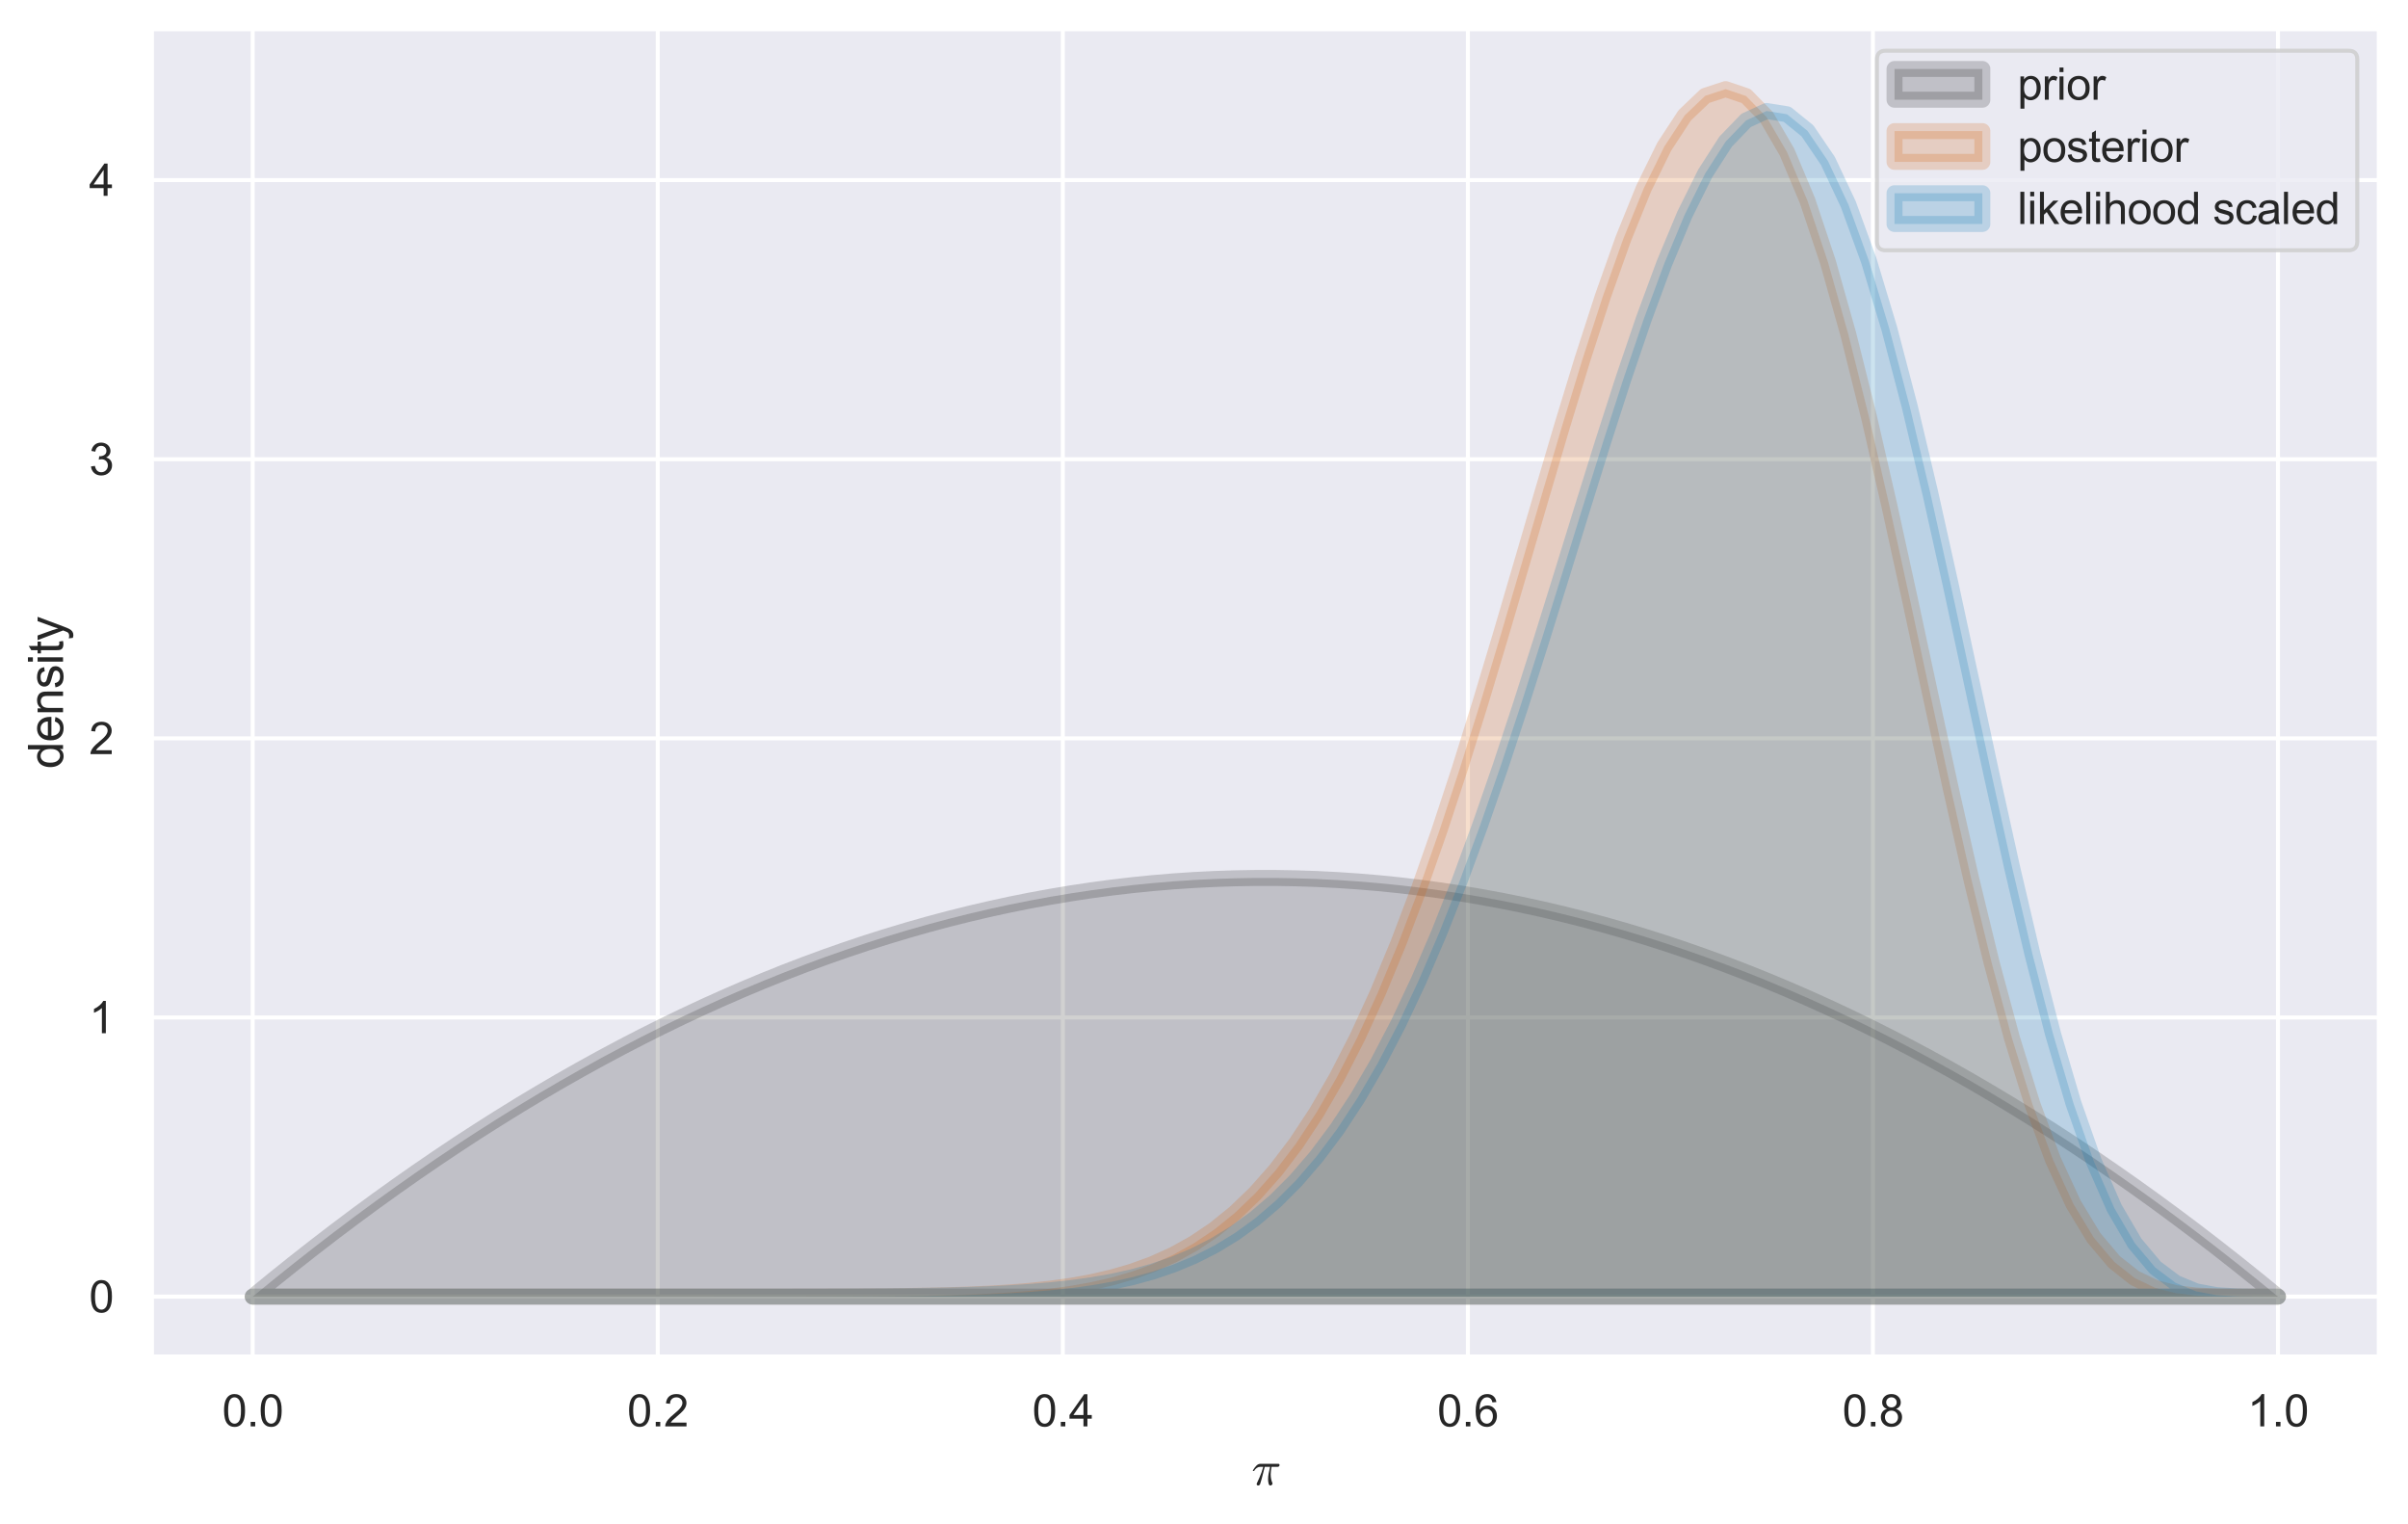 <?xml version="1.0" encoding="utf-8" standalone="no"?>
<!DOCTYPE svg PUBLIC "-//W3C//DTD SVG 1.1//EN"
  "http://www.w3.org/Graphics/SVG/1.1/DTD/svg11.dtd">
<svg xmlns:xlink="http://www.w3.org/1999/xlink" width="603.132pt" height="381.574pt" viewBox="0 0 603.132 381.574" xmlns="http://www.w3.org/2000/svg" version="1.1">
 <defs>
  <style type="text/css">*{stroke-linejoin: round; stroke-linecap: butt}</style>
 </defs>
 <g id="figure_1">
  <g id="patch_1">
   <path d="M 0 381.574 
L 603.132 381.574 
L 603.132 0 
L 0 0 
z
" style="fill: #ffffff"/>
  </g>
  <g id="axes_1">
   <g id="patch_2">
    <path d="M 37.932 339.84 
L 595.932 339.84 
L 595.932 7.2 
L 37.932 7.2 
z
" style="fill: #eaeaf2"/>
   </g>
   <g id="matplotlib.axis_1">
    <g id="xtick_1">
     <g id="line2d_1">
      <path d="M 63.296 339.84 
L 63.296 7.2 
" clip-path="url(#pb3b9c5e6cb)" style="fill: none; stroke: #ffffff; stroke-linecap: round"/>
     </g>
     <g id="text_1">
      <!-- 0.0 -->
      <g style="fill: #262626" transform="translate(55.651 357.214) scale(0.11 -0.11)">
       <defs>
        <path id="ArialMT-30" d="M 266 2259 
Q 266 3072 433 3567 
Q 600 4063 929 4331 
Q 1259 4600 1759 4600 
Q 2128 4600 2406 4451 
Q 2684 4303 2865 4023 
Q 3047 3744 3150 3342 
Q 3253 2941 3253 2259 
Q 3253 1453 3087 958 
Q 2922 463 2592 192 
Q 2263 -78 1759 -78 
Q 1097 -78 719 397 
Q 266 969 266 2259 
z
M 844 2259 
Q 844 1131 1108 757 
Q 1372 384 1759 384 
Q 2147 384 2411 759 
Q 2675 1134 2675 2259 
Q 2675 3391 2411 3762 
Q 2147 4134 1753 4134 
Q 1366 4134 1134 3806 
Q 844 3388 844 2259 
z
" transform="scale(0.016)"/>
        <path id="ArialMT-2e" d="M 581 0 
L 581 641 
L 1222 641 
L 1222 0 
L 581 0 
z
" transform="scale(0.016)"/>
       </defs>
       <use xlink:href="#ArialMT-30"/>
       <use xlink:href="#ArialMT-2e" x="55.615"/>
       <use xlink:href="#ArialMT-30" x="83.398"/>
      </g>
     </g>
    </g>
    <g id="xtick_2">
     <g id="line2d_2">
      <path d="M 164.75 339.84 
L 164.75 7.2 
" clip-path="url(#pb3b9c5e6cb)" style="fill: none; stroke: #ffffff; stroke-linecap: round"/>
     </g>
     <g id="text_2">
      <!-- 0.2 -->
      <g style="fill: #262626" transform="translate(157.105 357.214) scale(0.11 -0.11)">
       <defs>
        <path id="ArialMT-32" d="M 3222 541 
L 3222 0 
L 194 0 
Q 188 203 259 391 
Q 375 700 629 1000 
Q 884 1300 1366 1694 
Q 2113 2306 2375 2664 
Q 2638 3022 2638 3341 
Q 2638 3675 2398 3904 
Q 2159 4134 1775 4134 
Q 1369 4134 1125 3890 
Q 881 3647 878 3216 
L 300 3275 
Q 359 3922 746 4261 
Q 1134 4600 1788 4600 
Q 2447 4600 2831 4234 
Q 3216 3869 3216 3328 
Q 3216 3053 3103 2787 
Q 2991 2522 2730 2228 
Q 2469 1934 1863 1422 
Q 1356 997 1212 845 
Q 1069 694 975 541 
L 3222 541 
z
" transform="scale(0.016)"/>
       </defs>
       <use xlink:href="#ArialMT-30"/>
       <use xlink:href="#ArialMT-2e" x="55.615"/>
       <use xlink:href="#ArialMT-32" x="83.398"/>
      </g>
     </g>
    </g>
    <g id="xtick_3">
     <g id="line2d_3">
      <path d="M 266.205 339.84 
L 266.205 7.2 
" clip-path="url(#pb3b9c5e6cb)" style="fill: none; stroke: #ffffff; stroke-linecap: round"/>
     </g>
     <g id="text_3">
      <!-- 0.4 -->
      <g style="fill: #262626" transform="translate(258.56 357.214) scale(0.11 -0.11)">
       <defs>
        <path id="ArialMT-34" d="M 2069 0 
L 2069 1097 
L 81 1097 
L 81 1613 
L 2172 4581 
L 2631 4581 
L 2631 1613 
L 3250 1613 
L 3250 1097 
L 2631 1097 
L 2631 0 
L 2069 0 
z
M 2069 1613 
L 2069 3678 
L 634 1613 
L 2069 1613 
z
" transform="scale(0.016)"/>
       </defs>
       <use xlink:href="#ArialMT-30"/>
       <use xlink:href="#ArialMT-2e" x="55.615"/>
       <use xlink:href="#ArialMT-34" x="83.398"/>
      </g>
     </g>
    </g>
    <g id="xtick_4">
     <g id="line2d_4">
      <path d="M 367.659 339.84 
L 367.659 7.2 
" clip-path="url(#pb3b9c5e6cb)" style="fill: none; stroke: #ffffff; stroke-linecap: round"/>
     </g>
     <g id="text_4">
      <!-- 0.6 -->
      <g style="fill: #262626" transform="translate(360.014 357.214) scale(0.11 -0.11)">
       <defs>
        <path id="ArialMT-36" d="M 3184 3459 
L 2625 3416 
Q 2550 3747 2413 3897 
Q 2184 4138 1850 4138 
Q 1581 4138 1378 3988 
Q 1113 3794 959 3422 
Q 806 3050 800 2363 
Q 1003 2672 1297 2822 
Q 1591 2972 1913 2972 
Q 2475 2972 2870 2558 
Q 3266 2144 3266 1488 
Q 3266 1056 3080 686 
Q 2894 316 2569 119 
Q 2244 -78 1831 -78 
Q 1128 -78 684 439 
Q 241 956 241 2144 
Q 241 3472 731 4075 
Q 1159 4600 1884 4600 
Q 2425 4600 2770 4297 
Q 3116 3994 3184 3459 
z
M 888 1484 
Q 888 1194 1011 928 
Q 1134 663 1356 523 
Q 1578 384 1822 384 
Q 2178 384 2434 671 
Q 2691 959 2691 1453 
Q 2691 1928 2437 2201 
Q 2184 2475 1800 2475 
Q 1419 2475 1153 2201 
Q 888 1928 888 1484 
z
" transform="scale(0.016)"/>
       </defs>
       <use xlink:href="#ArialMT-30"/>
       <use xlink:href="#ArialMT-2e" x="55.615"/>
       <use xlink:href="#ArialMT-36" x="83.398"/>
      </g>
     </g>
    </g>
    <g id="xtick_5">
     <g id="line2d_5">
      <path d="M 469.114 339.84 
L 469.114 7.2 
" clip-path="url(#pb3b9c5e6cb)" style="fill: none; stroke: #ffffff; stroke-linecap: round"/>
     </g>
     <g id="text_5">
      <!-- 0.8 -->
      <g style="fill: #262626" transform="translate(461.469 357.214) scale(0.11 -0.11)">
       <defs>
        <path id="ArialMT-38" d="M 1131 2484 
Q 781 2613 612 2850 
Q 444 3088 444 3419 
Q 444 3919 803 4259 
Q 1163 4600 1759 4600 
Q 2359 4600 2725 4251 
Q 3091 3903 3091 3403 
Q 3091 3084 2923 2848 
Q 2756 2613 2416 2484 
Q 2838 2347 3058 2040 
Q 3278 1734 3278 1309 
Q 3278 722 2862 322 
Q 2447 -78 1769 -78 
Q 1091 -78 675 323 
Q 259 725 259 1325 
Q 259 1772 486 2073 
Q 713 2375 1131 2484 
z
M 1019 3438 
Q 1019 3113 1228 2906 
Q 1438 2700 1772 2700 
Q 2097 2700 2305 2904 
Q 2513 3109 2513 3406 
Q 2513 3716 2298 3927 
Q 2084 4138 1766 4138 
Q 1444 4138 1231 3931 
Q 1019 3725 1019 3438 
z
M 838 1322 
Q 838 1081 952 856 
Q 1066 631 1291 507 
Q 1516 384 1775 384 
Q 2178 384 2440 643 
Q 2703 903 2703 1303 
Q 2703 1709 2433 1975 
Q 2163 2241 1756 2241 
Q 1359 2241 1098 1978 
Q 838 1716 838 1322 
z
" transform="scale(0.016)"/>
       </defs>
       <use xlink:href="#ArialMT-30"/>
       <use xlink:href="#ArialMT-2e" x="55.615"/>
       <use xlink:href="#ArialMT-38" x="83.398"/>
      </g>
     </g>
    </g>
    <g id="xtick_6">
     <g id="line2d_6">
      <path d="M 570.568 339.84 
L 570.568 7.2 
" clip-path="url(#pb3b9c5e6cb)" style="fill: none; stroke: #ffffff; stroke-linecap: round"/>
     </g>
     <g id="text_6">
      <!-- 1.0 -->
      <g style="fill: #262626" transform="translate(562.923 357.214) scale(0.11 -0.11)">
       <defs>
        <path id="ArialMT-31" d="M 2384 0 
L 1822 0 
L 1822 3584 
Q 1619 3391 1289 3197 
Q 959 3003 697 2906 
L 697 3450 
Q 1169 3672 1522 3987 
Q 1875 4303 2022 4600 
L 2384 4600 
L 2384 0 
z
" transform="scale(0.016)"/>
       </defs>
       <use xlink:href="#ArialMT-31"/>
       <use xlink:href="#ArialMT-2e" x="55.615"/>
       <use xlink:href="#ArialMT-30" x="83.398"/>
      </g>
     </g>
    </g>
    <g id="text_7">
     <!-- $\pi$ -->
     <g style="fill: #262626" transform="translate(313.512 371.989) scale(0.12 -0.12)">
      <defs>
       <path id="Cmmi10-bc" d="M 647 109 
Q 647 144 672 213 
Q 850 584 1004 942 
Q 1159 1300 1282 1639 
Q 1406 1978 1509 2363 
L 1100 2363 
Q 866 2363 662 2216 
Q 459 2069 325 1844 
Q 313 1819 288 1819 
L 213 1819 
Q 153 1819 153 1881 
Q 153 1894 166 1919 
Q 375 2275 614 2517 
Q 853 2759 1153 2759 
L 3475 2759 
Q 3541 2759 3587 2715 
Q 3634 2672 3634 2597 
Q 3634 2503 3567 2433 
Q 3500 2363 3406 2363 
L 2591 2363 
Q 2488 1859 2478 1381 
Q 2478 766 2694 269 
Q 2713 231 2713 191 
Q 2713 122 2672 62 
Q 2631 3 2567 -34 
Q 2503 -72 2431 -72 
Q 2263 -72 2200 203 
Q 2138 478 2138 738 
Q 2138 1103 2200 1442 
Q 2263 1781 2400 2363 
L 1703 2363 
Q 1197 313 1094 103 
Q 1003 -72 844 -72 
Q 766 -72 706 -20 
Q 647 31 647 109 
z
" transform="scale(0.016)"/>
      </defs>
      <use xlink:href="#Cmmi10-bc" transform="translate(0 0.891)"/>
     </g>
    </g>
   </g>
   <g id="matplotlib.axis_2">
    <g id="ytick_1">
     <g id="line2d_7">
      <path d="M 37.932 324.72 
L 595.932 324.72 
" clip-path="url(#pb3b9c5e6cb)" style="fill: none; stroke: #ffffff; stroke-linecap: round"/>
     </g>
     <g id="text_8">
      <!-- 0 -->
      <g style="fill: #262626" transform="translate(22.315 328.657) scale(0.11 -0.11)">
       <use xlink:href="#ArialMT-30"/>
      </g>
     </g>
    </g>
    <g id="ytick_2">
     <g id="line2d_8">
      <path d="M 37.932 254.815 
L 595.932 254.815 
" clip-path="url(#pb3b9c5e6cb)" style="fill: none; stroke: #ffffff; stroke-linecap: round"/>
     </g>
     <g id="text_9">
      <!-- 1 -->
      <g style="fill: #262626" transform="translate(22.315 258.751) scale(0.11 -0.11)">
       <use xlink:href="#ArialMT-31"/>
      </g>
     </g>
    </g>
    <g id="ytick_3">
     <g id="line2d_9">
      <path d="M 37.932 184.909 
L 595.932 184.909 
" clip-path="url(#pb3b9c5e6cb)" style="fill: none; stroke: #ffffff; stroke-linecap: round"/>
     </g>
     <g id="text_10">
      <!-- 2 -->
      <g style="fill: #262626" transform="translate(22.315 188.846) scale(0.11 -0.11)">
       <use xlink:href="#ArialMT-32"/>
      </g>
     </g>
    </g>
    <g id="ytick_4">
     <g id="line2d_10">
      <path d="M 37.932 115.004 
L 595.932 115.004 
" clip-path="url(#pb3b9c5e6cb)" style="fill: none; stroke: #ffffff; stroke-linecap: round"/>
     </g>
     <g id="text_11">
      <!-- 3 -->
      <g style="fill: #262626" transform="translate(22.315 118.94) scale(0.11 -0.11)">
       <defs>
        <path id="ArialMT-33" d="M 269 1209 
L 831 1284 
Q 928 806 1161 595 
Q 1394 384 1728 384 
Q 2125 384 2398 659 
Q 2672 934 2672 1341 
Q 2672 1728 2419 1979 
Q 2166 2231 1775 2231 
Q 1616 2231 1378 2169 
L 1441 2663 
Q 1497 2656 1531 2656 
Q 1891 2656 2178 2843 
Q 2466 3031 2466 3422 
Q 2466 3731 2256 3934 
Q 2047 4138 1716 4138 
Q 1388 4138 1169 3931 
Q 950 3725 888 3313 
L 325 3413 
Q 428 3978 793 4289 
Q 1159 4600 1703 4600 
Q 2078 4600 2393 4439 
Q 2709 4278 2876 4000 
Q 3044 3722 3044 3409 
Q 3044 3113 2884 2869 
Q 2725 2625 2413 2481 
Q 2819 2388 3044 2092 
Q 3269 1797 3269 1353 
Q 3269 753 2831 336 
Q 2394 -81 1725 -81 
Q 1122 -81 723 278 
Q 325 638 269 1209 
z
" transform="scale(0.016)"/>
       </defs>
       <use xlink:href="#ArialMT-33"/>
      </g>
     </g>
    </g>
    <g id="ytick_5">
     <g id="line2d_11">
      <path d="M 37.932 45.098 
L 595.932 45.098 
" clip-path="url(#pb3b9c5e6cb)" style="fill: none; stroke: #ffffff; stroke-linecap: round"/>
     </g>
     <g id="text_12">
      <!-- 4 -->
      <g style="fill: #262626" transform="translate(22.315 49.035) scale(0.11 -0.11)">
       <use xlink:href="#ArialMT-34"/>
      </g>
     </g>
    </g>
    <g id="text_13">
     <!-- density -->
     <g style="fill: #262626" transform="translate(15.789 192.53) rotate(-90) scale(0.12 -0.12)">
      <defs>
       <path id="ArialMT-64" d="M 2575 0 
L 2575 419 
Q 2259 -75 1647 -75 
Q 1250 -75 917 144 
Q 584 363 401 755 
Q 219 1147 219 1656 
Q 219 2153 384 2558 
Q 550 2963 881 3178 
Q 1213 3394 1622 3394 
Q 1922 3394 2156 3267 
Q 2391 3141 2538 2938 
L 2538 4581 
L 3097 4581 
L 3097 0 
L 2575 0 
z
M 797 1656 
Q 797 1019 1065 703 
Q 1334 388 1700 388 
Q 2069 388 2326 689 
Q 2584 991 2584 1609 
Q 2584 2291 2321 2609 
Q 2059 2928 1675 2928 
Q 1300 2928 1048 2622 
Q 797 2316 797 1656 
z
" transform="scale(0.016)"/>
       <path id="ArialMT-65" d="M 2694 1069 
L 3275 997 
Q 3138 488 2766 206 
Q 2394 -75 1816 -75 
Q 1088 -75 661 373 
Q 234 822 234 1631 
Q 234 2469 665 2931 
Q 1097 3394 1784 3394 
Q 2450 3394 2872 2941 
Q 3294 2488 3294 1666 
Q 3294 1616 3291 1516 
L 816 1516 
Q 847 969 1125 678 
Q 1403 388 1819 388 
Q 2128 388 2347 550 
Q 2566 713 2694 1069 
z
M 847 1978 
L 2700 1978 
Q 2663 2397 2488 2606 
Q 2219 2931 1791 2931 
Q 1403 2931 1139 2672 
Q 875 2413 847 1978 
z
" transform="scale(0.016)"/>
       <path id="ArialMT-6e" d="M 422 0 
L 422 3319 
L 928 3319 
L 928 2847 
Q 1294 3394 1984 3394 
Q 2284 3394 2536 3286 
Q 2788 3178 2913 3003 
Q 3038 2828 3088 2588 
Q 3119 2431 3119 2041 
L 3119 0 
L 2556 0 
L 2556 2019 
Q 2556 2363 2490 2533 
Q 2425 2703 2258 2804 
Q 2091 2906 1866 2906 
Q 1506 2906 1245 2678 
Q 984 2450 984 1813 
L 984 0 
L 422 0 
z
" transform="scale(0.016)"/>
       <path id="ArialMT-73" d="M 197 991 
L 753 1078 
Q 800 744 1014 566 
Q 1228 388 1613 388 
Q 2000 388 2187 545 
Q 2375 703 2375 916 
Q 2375 1106 2209 1216 
Q 2094 1291 1634 1406 
Q 1016 1563 777 1677 
Q 538 1791 414 1992 
Q 291 2194 291 2438 
Q 291 2659 392 2848 
Q 494 3038 669 3163 
Q 800 3259 1026 3326 
Q 1253 3394 1513 3394 
Q 1903 3394 2198 3281 
Q 2494 3169 2634 2976 
Q 2775 2784 2828 2463 
L 2278 2388 
Q 2241 2644 2061 2787 
Q 1881 2931 1553 2931 
Q 1166 2931 1000 2803 
Q 834 2675 834 2503 
Q 834 2394 903 2306 
Q 972 2216 1119 2156 
Q 1203 2125 1616 2013 
Q 2213 1853 2448 1751 
Q 2684 1650 2818 1456 
Q 2953 1263 2953 975 
Q 2953 694 2789 445 
Q 2625 197 2315 61 
Q 2006 -75 1616 -75 
Q 969 -75 630 194 
Q 291 463 197 991 
z
" transform="scale(0.016)"/>
       <path id="ArialMT-69" d="M 425 3934 
L 425 4581 
L 988 4581 
L 988 3934 
L 425 3934 
z
M 425 0 
L 425 3319 
L 988 3319 
L 988 0 
L 425 0 
z
" transform="scale(0.016)"/>
       <path id="ArialMT-74" d="M 1650 503 
L 1731 6 
Q 1494 -44 1306 -44 
Q 1000 -44 831 53 
Q 663 150 594 308 
Q 525 466 525 972 
L 525 2881 
L 113 2881 
L 113 3319 
L 525 3319 
L 525 4141 
L 1084 4478 
L 1084 3319 
L 1650 3319 
L 1650 2881 
L 1084 2881 
L 1084 941 
Q 1084 700 1114 631 
Q 1144 563 1211 522 
Q 1278 481 1403 481 
Q 1497 481 1650 503 
z
" transform="scale(0.016)"/>
       <path id="ArialMT-79" d="M 397 -1278 
L 334 -750 
Q 519 -800 656 -800 
Q 844 -800 956 -737 
Q 1069 -675 1141 -563 
Q 1194 -478 1313 -144 
Q 1328 -97 1363 -6 
L 103 3319 
L 709 3319 
L 1400 1397 
Q 1534 1031 1641 628 
Q 1738 1016 1872 1384 
L 2581 3319 
L 3144 3319 
L 1881 -56 
Q 1678 -603 1566 -809 
Q 1416 -1088 1222 -1217 
Q 1028 -1347 759 -1347 
Q 597 -1347 397 -1278 
z
" transform="scale(0.016)"/>
      </defs>
      <use xlink:href="#ArialMT-64"/>
      <use xlink:href="#ArialMT-65" x="55.615"/>
      <use xlink:href="#ArialMT-6e" x="111.23"/>
      <use xlink:href="#ArialMT-73" x="166.846"/>
      <use xlink:href="#ArialMT-69" x="216.846"/>
      <use xlink:href="#ArialMT-74" x="239.062"/>
      <use xlink:href="#ArialMT-79" x="266.846"/>
     </g>
    </g>
   </g>
   <g id="PolyCollection_1">
    <defs>
     <path id="m1cd0ffd586" d="M 63.296 -56.854 
L 63.296 -56.854 
L 68.42 -61.048 
L 73.544 -65.156 
L 78.668 -69.179 
L 83.792 -73.116 
L 88.916 -76.968 
L 94.039 -80.734 
L 99.163 -84.414 
L 104.287 -88.009 
L 109.411 -91.518 
L 114.535 -94.942 
L 119.659 -98.28 
L 124.783 -101.532 
L 129.907 -104.699 
L 135.031 -107.78 
L 140.155 -110.776 
L 145.279 -113.686 
L 150.403 -116.51 
L 155.527 -119.249 
L 160.651 -121.902 
L 165.775 -124.47 
L 170.899 -126.952 
L 176.023 -129.349 
L 181.147 -131.66 
L 186.271 -133.885 
L 191.395 -136.025 
L 196.519 -138.079 
L 201.643 -140.048 
L 206.767 -141.93 
L 211.891 -143.728 
L 217.015 -145.44 
L 222.139 -147.066 
L 227.263 -148.606 
L 232.387 -150.062 
L 237.511 -151.431 
L 242.635 -152.715 
L 247.758 -153.913 
L 252.882 -155.026 
L 258.006 -156.053 
L 263.13 -156.994 
L 268.254 -157.85 
L 273.378 -158.621 
L 278.502 -159.305 
L 283.626 -159.904 
L 288.75 -160.418 
L 293.874 -160.846 
L 298.998 -161.188 
L 304.122 -161.445 
L 309.246 -161.616 
L 314.37 -161.702 
L 319.494 -161.702 
L 324.618 -161.616 
L 329.742 -161.445 
L 334.866 -161.188 
L 339.99 -160.846 
L 345.114 -160.418 
L 350.238 -159.904 
L 355.362 -159.305 
L 360.486 -158.621 
L 365.61 -157.85 
L 370.734 -156.994 
L 375.858 -156.053 
L 380.982 -155.026 
L 386.106 -153.913 
L 391.23 -152.715 
L 396.354 -151.431 
L 401.477 -150.062 
L 406.601 -148.606 
L 411.725 -147.066 
L 416.849 -145.44 
L 421.973 -143.728 
L 427.097 -141.93 
L 432.221 -140.048 
L 437.345 -138.079 
L 442.469 -136.025 
L 447.593 -133.885 
L 452.717 -131.66 
L 457.841 -129.349 
L 462.965 -126.952 
L 468.089 -124.47 
L 473.213 -121.902 
L 478.337 -119.249 
L 483.461 -116.51 
L 488.585 -113.686 
L 493.709 -110.776 
L 498.833 -107.78 
L 503.957 -104.699 
L 509.081 -101.532 
L 514.205 -98.28 
L 519.329 -94.942 
L 524.453 -91.518 
L 529.577 -88.009 
L 534.701 -84.414 
L 539.825 -80.734 
L 544.949 -76.968 
L 550.073 -73.116 
L 555.196 -69.179 
L 560.32 -65.156 
L 565.444 -61.048 
L 570.568 -56.854 
L 570.568 -56.854 
L 570.568 -56.854 
L 565.444 -56.854 
L 560.32 -56.854 
L 555.196 -56.854 
L 550.073 -56.854 
L 544.949 -56.854 
L 539.825 -56.854 
L 534.701 -56.854 
L 529.577 -56.854 
L 524.453 -56.854 
L 519.329 -56.854 
L 514.205 -56.854 
L 509.081 -56.854 
L 503.957 -56.854 
L 498.833 -56.854 
L 493.709 -56.854 
L 488.585 -56.854 
L 483.461 -56.854 
L 478.337 -56.854 
L 473.213 -56.854 
L 468.089 -56.854 
L 462.965 -56.854 
L 457.841 -56.854 
L 452.717 -56.854 
L 447.593 -56.854 
L 442.469 -56.854 
L 437.345 -56.854 
L 432.221 -56.854 
L 427.097 -56.854 
L 421.973 -56.854 
L 416.849 -56.854 
L 411.725 -56.854 
L 406.601 -56.854 
L 401.477 -56.854 
L 396.354 -56.854 
L 391.23 -56.854 
L 386.106 -56.854 
L 380.982 -56.854 
L 375.858 -56.854 
L 370.734 -56.854 
L 365.61 -56.854 
L 360.486 -56.854 
L 355.362 -56.854 
L 350.238 -56.854 
L 345.114 -56.854 
L 339.99 -56.854 
L 334.866 -56.854 
L 329.742 -56.854 
L 324.618 -56.854 
L 319.494 -56.854 
L 314.37 -56.854 
L 309.246 -56.854 
L 304.122 -56.854 
L 298.998 -56.854 
L 293.874 -56.854 
L 288.75 -56.854 
L 283.626 -56.854 
L 278.502 -56.854 
L 273.378 -56.854 
L 268.254 -56.854 
L 263.13 -56.854 
L 258.006 -56.854 
L 252.882 -56.854 
L 247.758 -56.854 
L 242.635 -56.854 
L 237.511 -56.854 
L 232.387 -56.854 
L 227.263 -56.854 
L 222.139 -56.854 
L 217.015 -56.854 
L 211.891 -56.854 
L 206.767 -56.854 
L 201.643 -56.854 
L 196.519 -56.854 
L 191.395 -56.854 
L 186.271 -56.854 
L 181.147 -56.854 
L 176.023 -56.854 
L 170.899 -56.854 
L 165.775 -56.854 
L 160.651 -56.854 
L 155.527 -56.854 
L 150.403 -56.854 
L 145.279 -56.854 
L 140.155 -56.854 
L 135.031 -56.854 
L 129.907 -56.854 
L 124.783 -56.854 
L 119.659 -56.854 
L 114.535 -56.854 
L 109.411 -56.854 
L 104.287 -56.854 
L 99.163 -56.854 
L 94.039 -56.854 
L 88.916 -56.854 
L 83.792 -56.854 
L 78.668 -56.854 
L 73.544 -56.854 
L 68.42 -56.854 
L 63.296 -56.854 
z
" style="stroke: #1a1a1a; stroke-opacity: 0.2; stroke-width: 4"/>
    </defs>
    <g clip-path="url(#pb3b9c5e6cb)">
     <use xlink:href="#m1cd0ffd586" x="0" y="381.574" style="fill: #1a1a1a; fill-opacity: 0.2; stroke: #1a1a1a; stroke-opacity: 0.2; stroke-width: 4"/>
    </g>
   </g>
   <g id="PolyCollection_2">
    <defs>
     <path id="m4af6e3b678" d="M 63.296 -56.854 
L 63.296 -56.854 
L 68.42 -56.854 
L 73.544 -56.854 
L 78.668 -56.854 
L 83.792 -56.854 
L 88.916 -56.854 
L 94.039 -56.854 
L 99.163 -56.854 
L 104.287 -56.854 
L 109.411 -56.854 
L 114.535 -56.854 
L 119.659 -56.854 
L 124.783 -56.854 
L 129.907 -56.854 
L 135.031 -56.854 
L 140.155 -56.854 
L 145.279 -56.854 
L 150.403 -56.854 
L 155.527 -56.854 
L 160.651 -56.854 
L 165.775 -56.854 
L 170.899 -56.855 
L 176.023 -56.855 
L 181.147 -56.856 
L 186.271 -56.857 
L 191.395 -56.86 
L 196.519 -56.864 
L 201.643 -56.871 
L 206.767 -56.882 
L 211.891 -56.898 
L 217.015 -56.924 
L 222.139 -56.962 
L 227.263 -57.018 
L 232.387 -57.099 
L 237.511 -57.214 
L 242.635 -57.376 
L 247.758 -57.599 
L 252.882 -57.903 
L 258.006 -58.312 
L 263.13 -58.854 
L 268.254 -59.565 
L 273.378 -60.487 
L 278.502 -61.666 
L 283.626 -63.159 
L 288.75 -65.029 
L 293.874 -67.346 
L 298.998 -70.185 
L 304.122 -73.629 
L 309.246 -77.765 
L 314.37 -82.679 
L 319.494 -88.461 
L 324.618 -95.194 
L 329.742 -102.956 
L 334.866 -111.813 
L 339.99 -121.815 
L 345.114 -132.992 
L 350.238 -145.345 
L 355.362 -158.848 
L 360.486 -173.436 
L 365.61 -189.006 
L 370.734 -205.409 
L 375.858 -222.453 
L 380.982 -239.899 
L 386.106 -257.46 
L 391.23 -274.809 
L 396.354 -291.583 
L 401.477 -307.388 
L 406.601 -321.812 
L 411.725 -334.437 
L 416.849 -344.854 
L 421.973 -352.68 
L 427.097 -357.573 
L 432.221 -359.254 
L 437.345 -357.521 
L 442.469 -352.265 
L 447.593 -343.488 
L 452.717 -331.305 
L 457.841 -315.954 
L 462.965 -297.794 
L 468.089 -277.295 
L 473.213 -255.025 
L 478.337 -231.627 
L 483.461 -207.791 
L 488.585 -184.219 
L 493.709 -161.59 
L 498.833 -140.52 
L 503.957 -121.526 
L 509.081 -104.991 
L 514.205 -91.143 
L 519.329 -80.045 
L 524.453 -71.591 
L 529.577 -65.529 
L 534.701 -61.492 
L 539.825 -59.041 
L 544.949 -57.723 
L 550.073 -57.124 
L 555.196 -56.911 
L 560.32 -56.86 
L 565.444 -56.854 
L 570.568 -56.854 
L 570.568 -56.854 
L 570.568 -56.854 
L 565.444 -56.854 
L 560.32 -56.854 
L 555.196 -56.854 
L 550.073 -56.854 
L 544.949 -56.854 
L 539.825 -56.854 
L 534.701 -56.854 
L 529.577 -56.854 
L 524.453 -56.854 
L 519.329 -56.854 
L 514.205 -56.854 
L 509.081 -56.854 
L 503.957 -56.854 
L 498.833 -56.854 
L 493.709 -56.854 
L 488.585 -56.854 
L 483.461 -56.854 
L 478.337 -56.854 
L 473.213 -56.854 
L 468.089 -56.854 
L 462.965 -56.854 
L 457.841 -56.854 
L 452.717 -56.854 
L 447.593 -56.854 
L 442.469 -56.854 
L 437.345 -56.854 
L 432.221 -56.854 
L 427.097 -56.854 
L 421.973 -56.854 
L 416.849 -56.854 
L 411.725 -56.854 
L 406.601 -56.854 
L 401.477 -56.854 
L 396.354 -56.854 
L 391.23 -56.854 
L 386.106 -56.854 
L 380.982 -56.854 
L 375.858 -56.854 
L 370.734 -56.854 
L 365.61 -56.854 
L 360.486 -56.854 
L 355.362 -56.854 
L 350.238 -56.854 
L 345.114 -56.854 
L 339.99 -56.854 
L 334.866 -56.854 
L 329.742 -56.854 
L 324.618 -56.854 
L 319.494 -56.854 
L 314.37 -56.854 
L 309.246 -56.854 
L 304.122 -56.854 
L 298.998 -56.854 
L 293.874 -56.854 
L 288.75 -56.854 
L 283.626 -56.854 
L 278.502 -56.854 
L 273.378 -56.854 
L 268.254 -56.854 
L 263.13 -56.854 
L 258.006 -56.854 
L 252.882 -56.854 
L 247.758 -56.854 
L 242.635 -56.854 
L 237.511 -56.854 
L 232.387 -56.854 
L 227.263 -56.854 
L 222.139 -56.854 
L 217.015 -56.854 
L 211.891 -56.854 
L 206.767 -56.854 
L 201.643 -56.854 
L 196.519 -56.854 
L 191.395 -56.854 
L 186.271 -56.854 
L 181.147 -56.854 
L 176.023 -56.854 
L 170.899 -56.854 
L 165.775 -56.854 
L 160.651 -56.854 
L 155.527 -56.854 
L 150.403 -56.854 
L 145.279 -56.854 
L 140.155 -56.854 
L 135.031 -56.854 
L 129.907 -56.854 
L 124.783 -56.854 
L 119.659 -56.854 
L 114.535 -56.854 
L 109.411 -56.854 
L 104.287 -56.854 
L 99.163 -56.854 
L 94.039 -56.854 
L 88.916 -56.854 
L 83.792 -56.854 
L 78.668 -56.854 
L 73.544 -56.854 
L 68.42 -56.854 
L 63.296 -56.854 
z
" style="stroke: #d55e00; stroke-opacity: 0.2; stroke-width: 4"/>
    </defs>
    <g clip-path="url(#pb3b9c5e6cb)">
     <use xlink:href="#m4af6e3b678" x="0" y="381.574" style="fill: #d55e00; fill-opacity: 0.2; stroke: #d55e00; stroke-opacity: 0.2; stroke-width: 4"/>
    </g>
   </g>
   <g id="PolyCollection_3">
    <defs>
     <path id="mb1c01864d6" d="M 63.296 -56.854 
L 63.296 -56.854 
L 68.42 -56.854 
L 73.544 -56.854 
L 78.668 -56.854 
L 83.792 -56.854 
L 88.916 -56.854 
L 94.039 -56.854 
L 99.163 -56.854 
L 104.287 -56.854 
L 109.411 -56.854 
L 114.535 -56.854 
L 119.659 -56.854 
L 124.783 -56.854 
L 129.907 -56.854 
L 135.031 -56.854 
L 140.155 -56.854 
L 145.279 -56.854 
L 150.403 -56.854 
L 155.527 -56.854 
L 160.651 -56.854 
L 165.775 -56.854 
L 170.899 -56.855 
L 176.023 -56.855 
L 181.147 -56.856 
L 186.271 -56.858 
L 191.395 -56.86 
L 196.519 -56.864 
L 201.643 -56.87 
L 206.767 -56.88 
L 211.891 -56.895 
L 217.015 -56.917 
L 222.139 -56.949 
L 227.263 -56.996 
L 232.387 -57.063 
L 237.511 -57.157 
L 242.635 -57.287 
L 247.758 -57.465 
L 252.882 -57.704 
L 258.006 -58.023 
L 263.13 -58.443 
L 268.254 -58.99 
L 273.378 -59.695 
L 278.502 -60.592 
L 283.626 -61.723 
L 288.75 -63.136 
L 293.874 -64.883 
L 298.998 -67.022 
L 304.122 -69.617 
L 309.246 -72.737 
L 314.37 -76.454 
L 319.494 -80.843 
L 324.618 -85.977 
L 329.742 -91.93 
L 334.866 -98.772 
L 339.99 -106.564 
L 345.114 -115.357 
L 350.238 -125.188 
L 355.362 -136.075 
L 360.486 -148.015 
L 365.61 -160.978 
L 370.734 -174.903 
L 375.858 -189.696 
L 380.982 -205.227 
L 386.106 -221.326 
L 391.23 -237.784 
L 396.354 -254.353 
L 401.477 -270.748 
L 406.601 -286.65 
L 411.725 -301.711 
L 416.849 -315.564 
L 421.973 -327.83 
L 427.097 -338.132 
L 432.221 -346.106 
L 437.345 -351.418 
L 442.469 -353.779 
L 447.593 -352.959 
L 452.717 -348.808 
L 457.841 -341.264 
L 462.965 -330.372 
L 468.089 -316.288 
L 473.213 -299.285 
L 478.337 -279.753 
L 483.461 -258.191 
L 488.585 -235.191 
L 493.709 -211.421 
L 498.833 -187.59 
L 503.957 -164.417 
L 509.081 -142.591 
L 514.205 -122.722 
L 519.329 -105.307 
L 524.453 -90.686 
L 529.577 -79.013 
L 534.701 -70.244 
L 539.825 -64.14 
L 544.949 -60.292 
L 550.073 -58.174 
L 555.196 -57.221 
L 560.32 -56.911 
L 565.444 -56.856 
L 570.568 -56.854 
L 570.568 -56.854 
L 570.568 -56.854 
L 565.444 -56.854 
L 560.32 -56.854 
L 555.196 -56.854 
L 550.073 -56.854 
L 544.949 -56.854 
L 539.825 -56.854 
L 534.701 -56.854 
L 529.577 -56.854 
L 524.453 -56.854 
L 519.329 -56.854 
L 514.205 -56.854 
L 509.081 -56.854 
L 503.957 -56.854 
L 498.833 -56.854 
L 493.709 -56.854 
L 488.585 -56.854 
L 483.461 -56.854 
L 478.337 -56.854 
L 473.213 -56.854 
L 468.089 -56.854 
L 462.965 -56.854 
L 457.841 -56.854 
L 452.717 -56.854 
L 447.593 -56.854 
L 442.469 -56.854 
L 437.345 -56.854 
L 432.221 -56.854 
L 427.097 -56.854 
L 421.973 -56.854 
L 416.849 -56.854 
L 411.725 -56.854 
L 406.601 -56.854 
L 401.477 -56.854 
L 396.354 -56.854 
L 391.23 -56.854 
L 386.106 -56.854 
L 380.982 -56.854 
L 375.858 -56.854 
L 370.734 -56.854 
L 365.61 -56.854 
L 360.486 -56.854 
L 355.362 -56.854 
L 350.238 -56.854 
L 345.114 -56.854 
L 339.99 -56.854 
L 334.866 -56.854 
L 329.742 -56.854 
L 324.618 -56.854 
L 319.494 -56.854 
L 314.37 -56.854 
L 309.246 -56.854 
L 304.122 -56.854 
L 298.998 -56.854 
L 293.874 -56.854 
L 288.75 -56.854 
L 283.626 -56.854 
L 278.502 -56.854 
L 273.378 -56.854 
L 268.254 -56.854 
L 263.13 -56.854 
L 258.006 -56.854 
L 252.882 -56.854 
L 247.758 -56.854 
L 242.635 -56.854 
L 237.511 -56.854 
L 232.387 -56.854 
L 227.263 -56.854 
L 222.139 -56.854 
L 217.015 -56.854 
L 211.891 -56.854 
L 206.767 -56.854 
L 201.643 -56.854 
L 196.519 -56.854 
L 191.395 -56.854 
L 186.271 -56.854 
L 181.147 -56.854 
L 176.023 -56.854 
L 170.899 -56.854 
L 165.775 -56.854 
L 160.651 -56.854 
L 155.527 -56.854 
L 150.403 -56.854 
L 145.279 -56.854 
L 140.155 -56.854 
L 135.031 -56.854 
L 129.907 -56.854 
L 124.783 -56.854 
L 119.659 -56.854 
L 114.535 -56.854 
L 109.411 -56.854 
L 104.287 -56.854 
L 99.163 -56.854 
L 94.039 -56.854 
L 88.916 -56.854 
L 83.792 -56.854 
L 78.668 -56.854 
L 73.544 -56.854 
L 68.42 -56.854 
L 63.296 -56.854 
z
" style="stroke: #0173b2; stroke-opacity: 0.2; stroke-width: 4"/>
    </defs>
    <g clip-path="url(#pb3b9c5e6cb)">
     <use xlink:href="#mb1c01864d6" x="0" y="381.574" style="fill: #0173b2; fill-opacity: 0.2; stroke: #0173b2; stroke-opacity: 0.2; stroke-width: 4"/>
    </g>
   </g>
   <g id="patch_3">
    <path d="M 37.932 339.84 
L 37.932 7.2 
" style="fill: none; stroke: #ffffff; stroke-width: 1.25; stroke-linejoin: miter; stroke-linecap: square"/>
   </g>
   <g id="patch_4">
    <path d="M 595.932 339.84 
L 595.932 7.2 
" style="fill: none; stroke: #ffffff; stroke-width: 1.25; stroke-linejoin: miter; stroke-linecap: square"/>
   </g>
   <g id="patch_5">
    <path d="M 37.932 339.84 
L 595.932 339.84 
" style="fill: none; stroke: #ffffff; stroke-width: 1.25; stroke-linejoin: miter; stroke-linecap: square"/>
   </g>
   <g id="patch_6">
    <path d="M 37.932 7.2 
L 595.932 7.2 
" style="fill: none; stroke: #ffffff; stroke-width: 1.25; stroke-linejoin: miter; stroke-linecap: square"/>
   </g>
   <g id="legend_1">
    <g id="patch_7">
     <path d="M 472.32 62.68 
L 588.232 62.68 
Q 590.432 62.68 590.432 60.48 
L 590.432 14.9 
Q 590.432 12.7 588.232 12.7 
L 472.32 12.7 
Q 470.12 12.7 470.12 14.9 
L 470.12 60.48 
Q 470.12 62.68 472.32 62.68 
z
" style="fill: #eaeaf2; opacity: 0.8; stroke: #cccccc; stroke-linejoin: miter"/>
    </g>
    <g id="patch_8">
     <path d="M 474.52 24.974 
L 496.52 24.974 
L 496.52 17.274 
L 474.52 17.274 
z
" style="fill: #1a1a1a; fill-opacity: 0.2; stroke: #1a1a1a; stroke-opacity: 0.2; stroke-width: 4; stroke-linejoin: miter"/>
    </g>
    <g id="text_14">
     <!-- prior -->
     <g style="fill: #262626" transform="translate(505.32 24.974) scale(0.11 -0.11)">
      <defs>
       <path id="ArialMT-70" d="M 422 -1272 
L 422 3319 
L 934 3319 
L 934 2888 
Q 1116 3141 1344 3267 
Q 1572 3394 1897 3394 
Q 2322 3394 2647 3175 
Q 2972 2956 3137 2557 
Q 3303 2159 3303 1684 
Q 3303 1175 3120 767 
Q 2938 359 2589 142 
Q 2241 -75 1856 -75 
Q 1575 -75 1351 44 
Q 1128 163 984 344 
L 984 -1272 
L 422 -1272 
z
M 931 1641 
Q 931 1000 1190 694 
Q 1450 388 1819 388 
Q 2194 388 2461 705 
Q 2728 1022 2728 1688 
Q 2728 2322 2467 2637 
Q 2206 2953 1844 2953 
Q 1484 2953 1207 2617 
Q 931 2281 931 1641 
z
" transform="scale(0.016)"/>
       <path id="ArialMT-72" d="M 416 0 
L 416 3319 
L 922 3319 
L 922 2816 
Q 1116 3169 1280 3281 
Q 1444 3394 1641 3394 
Q 1925 3394 2219 3213 
L 2025 2691 
Q 1819 2813 1613 2813 
Q 1428 2813 1281 2702 
Q 1134 2591 1072 2394 
Q 978 2094 978 1738 
L 978 0 
L 416 0 
z
" transform="scale(0.016)"/>
       <path id="ArialMT-6f" d="M 213 1659 
Q 213 2581 725 3025 
Q 1153 3394 1769 3394 
Q 2453 3394 2887 2945 
Q 3322 2497 3322 1706 
Q 3322 1066 3130 698 
Q 2938 331 2570 128 
Q 2203 -75 1769 -75 
Q 1072 -75 642 372 
Q 213 819 213 1659 
z
M 791 1659 
Q 791 1022 1069 705 
Q 1347 388 1769 388 
Q 2188 388 2466 706 
Q 2744 1025 2744 1678 
Q 2744 2294 2464 2611 
Q 2184 2928 1769 2928 
Q 1347 2928 1069 2612 
Q 791 2297 791 1659 
z
" transform="scale(0.016)"/>
      </defs>
      <use xlink:href="#ArialMT-70"/>
      <use xlink:href="#ArialMT-72" x="55.615"/>
      <use xlink:href="#ArialMT-69" x="88.916"/>
      <use xlink:href="#ArialMT-6f" x="111.133"/>
      <use xlink:href="#ArialMT-72" x="166.748"/>
     </g>
    </g>
    <g id="patch_9">
     <path d="M 474.52 40.533 
L 496.52 40.533 
L 496.52 32.833 
L 474.52 32.833 
z
" style="fill: #d55e00; fill-opacity: 0.2; stroke: #d55e00; stroke-opacity: 0.2; stroke-width: 4; stroke-linejoin: miter"/>
    </g>
    <g id="text_15">
     <!-- posterior -->
     <g style="fill: #262626" transform="translate(505.32 40.533) scale(0.11 -0.11)">
      <use xlink:href="#ArialMT-70"/>
      <use xlink:href="#ArialMT-6f" x="55.615"/>
      <use xlink:href="#ArialMT-73" x="111.23"/>
      <use xlink:href="#ArialMT-74" x="161.23"/>
      <use xlink:href="#ArialMT-65" x="189.014"/>
      <use xlink:href="#ArialMT-72" x="244.629"/>
      <use xlink:href="#ArialMT-69" x="277.93"/>
      <use xlink:href="#ArialMT-6f" x="300.146"/>
      <use xlink:href="#ArialMT-72" x="355.762"/>
     </g>
    </g>
    <g id="patch_10">
     <path d="M 474.52 56.093 
L 496.52 56.093 
L 496.52 48.393 
L 474.52 48.393 
z
" style="fill: #0173b2; fill-opacity: 0.2; stroke: #0173b2; stroke-opacity: 0.2; stroke-width: 4; stroke-linejoin: miter"/>
    </g>
    <g id="text_16">
     <!-- likelihood scaled -->
     <g style="fill: #262626" transform="translate(505.32 56.093) scale(0.11 -0.11)">
      <defs>
       <path id="ArialMT-6c" d="M 409 0 
L 409 4581 
L 972 4581 
L 972 0 
L 409 0 
z
" transform="scale(0.016)"/>
       <path id="ArialMT-6b" d="M 425 0 
L 425 4581 
L 988 4581 
L 988 1969 
L 2319 3319 
L 3047 3319 
L 1778 2088 
L 3175 0 
L 2481 0 
L 1384 1697 
L 988 1316 
L 988 0 
L 425 0 
z
" transform="scale(0.016)"/>
       <path id="ArialMT-68" d="M 422 0 
L 422 4581 
L 984 4581 
L 984 2938 
Q 1378 3394 1978 3394 
Q 2347 3394 2619 3248 
Q 2891 3103 3008 2847 
Q 3125 2591 3125 2103 
L 3125 0 
L 2563 0 
L 2563 2103 
Q 2563 2525 2380 2717 
Q 2197 2909 1863 2909 
Q 1613 2909 1392 2779 
Q 1172 2650 1078 2428 
Q 984 2206 984 1816 
L 984 0 
L 422 0 
z
" transform="scale(0.016)"/>
       <path id="ArialMT-20" transform="scale(0.016)"/>
       <path id="ArialMT-63" d="M 2588 1216 
L 3141 1144 
Q 3050 572 2676 248 
Q 2303 -75 1759 -75 
Q 1078 -75 664 370 
Q 250 816 250 1647 
Q 250 2184 428 2587 
Q 606 2991 970 3192 
Q 1334 3394 1763 3394 
Q 2303 3394 2647 3120 
Q 2991 2847 3088 2344 
L 2541 2259 
Q 2463 2594 2264 2762 
Q 2066 2931 1784 2931 
Q 1359 2931 1093 2626 
Q 828 2322 828 1663 
Q 828 994 1084 691 
Q 1341 388 1753 388 
Q 2084 388 2306 591 
Q 2528 794 2588 1216 
z
" transform="scale(0.016)"/>
       <path id="ArialMT-61" d="M 2588 409 
Q 2275 144 1986 34 
Q 1697 -75 1366 -75 
Q 819 -75 525 192 
Q 231 459 231 875 
Q 231 1119 342 1320 
Q 453 1522 633 1644 
Q 813 1766 1038 1828 
Q 1203 1872 1538 1913 
Q 2219 1994 2541 2106 
Q 2544 2222 2544 2253 
Q 2544 2597 2384 2738 
Q 2169 2928 1744 2928 
Q 1347 2928 1158 2789 
Q 969 2650 878 2297 
L 328 2372 
Q 403 2725 575 2942 
Q 747 3159 1072 3276 
Q 1397 3394 1825 3394 
Q 2250 3394 2515 3294 
Q 2781 3194 2906 3042 
Q 3031 2891 3081 2659 
Q 3109 2516 3109 2141 
L 3109 1391 
Q 3109 606 3145 398 
Q 3181 191 3288 0 
L 2700 0 
Q 2613 175 2588 409 
z
M 2541 1666 
Q 2234 1541 1622 1453 
Q 1275 1403 1131 1340 
Q 988 1278 909 1158 
Q 831 1038 831 891 
Q 831 666 1001 516 
Q 1172 366 1500 366 
Q 1825 366 2078 508 
Q 2331 650 2450 897 
Q 2541 1088 2541 1459 
L 2541 1666 
z
" transform="scale(0.016)"/>
      </defs>
      <use xlink:href="#ArialMT-6c"/>
      <use xlink:href="#ArialMT-69" x="22.217"/>
      <use xlink:href="#ArialMT-6b" x="44.434"/>
      <use xlink:href="#ArialMT-65" x="94.434"/>
      <use xlink:href="#ArialMT-6c" x="150.049"/>
      <use xlink:href="#ArialMT-69" x="172.266"/>
      <use xlink:href="#ArialMT-68" x="194.482"/>
      <use xlink:href="#ArialMT-6f" x="250.098"/>
      <use xlink:href="#ArialMT-6f" x="305.713"/>
      <use xlink:href="#ArialMT-64" x="361.328"/>
      <use xlink:href="#ArialMT-20" x="416.943"/>
      <use xlink:href="#ArialMT-73" x="444.727"/>
      <use xlink:href="#ArialMT-63" x="494.727"/>
      <use xlink:href="#ArialMT-61" x="544.727"/>
      <use xlink:href="#ArialMT-6c" x="600.342"/>
      <use xlink:href="#ArialMT-65" x="622.559"/>
      <use xlink:href="#ArialMT-64" x="678.174"/>
     </g>
    </g>
   </g>
  </g>
 </g>
 <defs>
  <clipPath id="pb3b9c5e6cb">
   <rect x="37.932" y="7.2" width="558" height="332.64"/>
  </clipPath>
 </defs>
</svg>